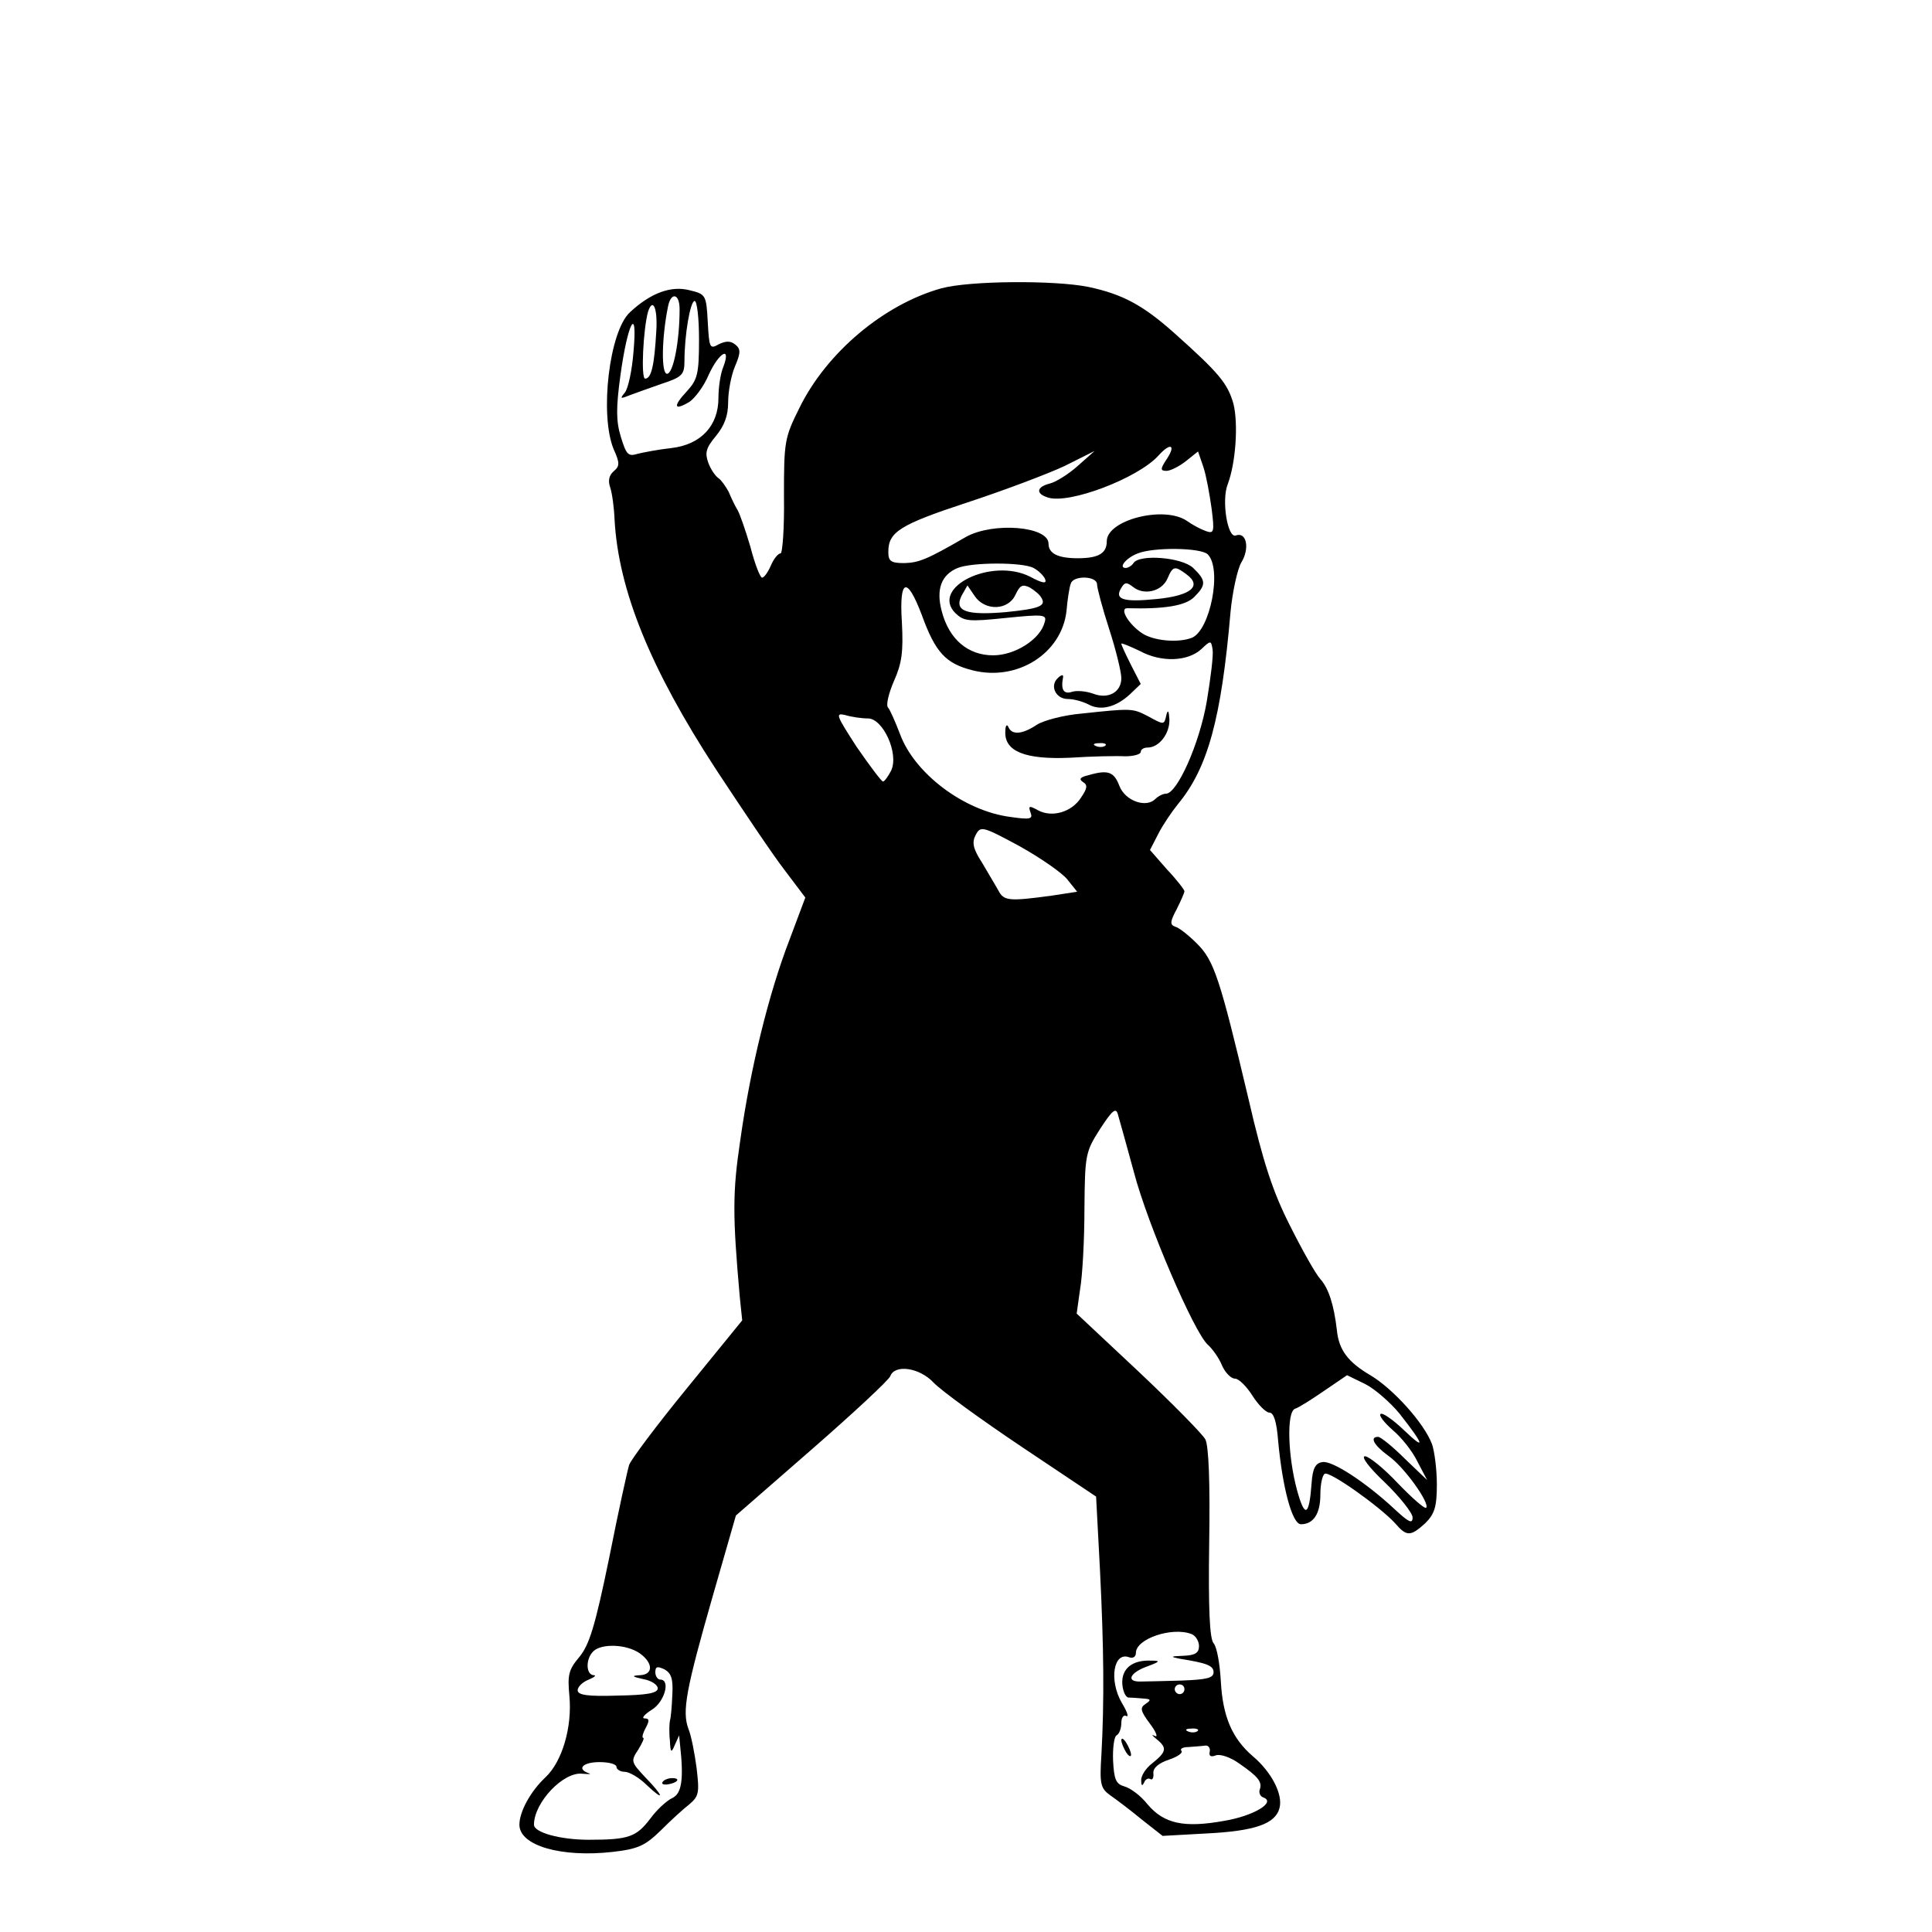 <?xml version="1.0" standalone="no"?>
<!DOCTYPE svg PUBLIC "-//W3C//DTD SVG 20010904//EN"
 "http://www.w3.org/TR/2001/REC-SVG-20010904/DTD/svg10.dtd">
<svg version="1.0" xmlns="http://www.w3.org/2000/svg"
 width="398pt" height="398pt" viewBox="0 0 398 398"
 preserveAspectRatio="xMidYMid meet">
<g transform="translate(0,398) scale(0.1,-0.1)"
fill="#000000" stroke="none">
<path d="M1939 3386 c-118 -33 -236 -132 -292 -246 -31 -62 -32 -70 -32 -182
1 -65 -3 -118 -7 -118 -5 0 -14 -11 -20 -25 -6 -14 -14 -25 -18 -25 -4 0 -15
28 -24 63 -10 34 -22 69 -27 77 -5 8 -13 25 -18 37 -6 11 -15 24 -21 28 -6 4
-16 18 -21 32 -7 20 -5 30 16 55 17 21 25 41 25 69 0 22 6 55 14 74 12 28 12
36 1 45 -10 8 -19 8 -34 1 -19 -11 -20 -8 -23 46 -3 55 -4 57 -37 65 -38 10
-80 -5 -123 -45 -43 -39 -63 -211 -34 -282 13 -29 13 -35 0 -46 -9 -8 -12 -19
-7 -33 4 -12 8 -41 9 -66 8 -146 74 -308 209 -515 54 -82 117 -176 141 -207
l43 -57 -33 -88 c-42 -109 -80 -262 -101 -412 -16 -107 -16 -154 -1 -323 l5
-48 -114 -140 c-63 -77 -116 -148 -119 -158 -3 -9 -22 -95 -41 -191 -29 -141
-41 -180 -62 -205 -22 -26 -24 -37 -20 -80 6 -64 -15 -135 -49 -167 -31 -29
-54 -71 -54 -98 0 -43 86 -68 192 -56 53 6 67 13 99 44 20 20 46 44 59 54 20
17 21 24 15 75 -4 30 -11 67 -17 81 -13 36 -5 80 50 272 l48 167 156 136 c86
75 159 143 162 151 9 25 60 18 89 -13 15 -16 96 -75 181 -132 l154 -103 8
-151 c8 -161 9 -269 3 -380 -4 -62 -2 -70 19 -85 13 -9 42 -31 65 -50 l42 -33
90 5 c101 5 143 20 151 53 7 28 -17 74 -55 106 -43 37 -62 82 -66 154 -2 36
-8 71 -15 79 -8 9 -11 71 -9 207 2 124 -1 200 -8 213 -6 11 -68 74 -138 140
l-127 119 7 50 c5 28 9 103 9 166 1 111 2 117 32 164 26 40 33 45 37 30 3 -10
18 -64 33 -119 28 -107 124 -330 152 -355 9 -8 23 -27 29 -42 7 -16 19 -28 27
-28 8 0 24 -16 36 -35 12 -19 28 -35 35 -35 9 0 15 -19 18 -58 9 -97 29 -172
47 -172 26 0 40 22 40 61 0 21 4 40 9 43 10 6 114 -68 145 -102 24 -28 32 -27
62 0 19 19 24 33 24 80 0 31 -5 69 -10 83 -16 43 -80 114 -127 142 -46 27 -65
52 -69 93 -6 52 -17 86 -34 105 -10 11 -38 61 -63 111 -35 69 -55 130 -85 260
-59 249 -71 285 -106 320 -17 17 -37 33 -45 35 -11 4 -11 10 3 36 9 18 16 34
16 37 0 3 -16 24 -36 45 l-35 40 17 33 c9 18 28 46 41 62 61 74 89 175 108
396 4 41 14 87 22 101 18 29 11 64 -11 56 -17 -7 -30 72 -17 105 17 45 22 125
12 166 -12 42 -29 63 -122 146 -64 57 -106 80 -177 95 -69 14 -245 13 -303 -3z
m-539 -43 c0 -66 -13 -133 -26 -133 -12 0 -11 73 2 138 6 31 24 28 24 -5z m40
-62 c0 -71 -3 -83 -25 -107 -29 -31 -27 -41 5 -22 11 7 30 32 40 56 21 46 47
61 30 16 -6 -14 -10 -43 -10 -64 0 -57 -36 -96 -97 -103 -27 -3 -58 -9 -70
-12 -19 -6 -23 -1 -34 35 -10 32 -10 60 -1 126 15 110 36 149 27 49 -3 -38
-11 -76 -18 -84 -10 -12 -9 -13 8 -6 11 4 41 15 67 24 43 14 48 19 48 47 0 54
12 124 21 124 5 0 9 -36 9 -79z m-88 17 c-4 -70 -10 -98 -23 -98 -9 0 -4 102
6 138 10 30 20 7 17 -40z m1052 -263 c-14 -21 -14 -25 -1 -25 8 0 26 9 40 20
l25 20 11 -32 c6 -18 13 -57 17 -86 6 -48 5 -52 -12 -46 -11 4 -28 13 -39 21
-47 32 -165 2 -165 -42 0 -25 -17 -35 -60 -35 -41 0 -60 10 -60 30 0 36 -114
45 -170 14 -81 -47 -97 -53 -127 -54 -28 0 -33 4 -33 23 0 41 23 56 163 102
76 25 166 59 200 75 l62 31 -35 -31 c-19 -17 -45 -33 -57 -36 -28 -7 -30 -21
-4 -29 44 -14 185 40 227 86 25 28 37 23 18 -6z m84 -197 c30 -30 5 -157 -33
-172 -29 -11 -80 -6 -103 10 -28 19 -47 52 -29 51 75 -2 119 5 137 23 25 25
25 34 -2 60 -23 22 -111 29 -123 10 -3 -5 -11 -10 -16 -10 -16 0 1 21 25 30
32 13 130 12 144 -2z m-359 -28 c10 -5 21 -16 24 -23 4 -10 -5 -9 -31 5 -79
40 -206 -22 -154 -75 18 -17 27 -18 104 -10 79 8 85 7 80 -9 -9 -35 -61 -68
-106 -68 -52 0 -91 33 -106 91 -12 45 -1 75 33 89 30 12 134 12 156 0z m315
-13 c33 -24 10 -44 -61 -51 -69 -7 -88 -1 -73 23 7 12 11 12 24 2 22 -18 59
-10 71 17 11 26 15 27 39 9z m-184 -21 c0 -7 11 -49 25 -92 14 -43 25 -89 25
-101 0 -29 -27 -44 -58 -32 -14 5 -33 7 -43 4 -18 -6 -24 4 -19 30 1 6 -4 5
-11 -2 -17 -16 -4 -43 21 -43 12 0 30 -5 42 -11 25 -14 57 -6 86 21 l22 21
-20 39 c-11 22 -20 41 -20 44 0 2 17 -5 38 -15 44 -24 99 -22 127 4 19 18 20
18 23 -1 2 -11 -4 -59 -12 -107 -15 -87 -61 -190 -84 -190 -6 0 -16 -5 -22
-11 -19 -19 -62 -4 -74 27 -11 29 -23 34 -64 22 -17 -4 -20 -8 -11 -14 10 -6
9 -13 -4 -32 -19 -30 -60 -42 -89 -26 -18 10 -20 9 -15 -5 5 -13 0 -15 -41 -9
-95 12 -198 89 -228 171 -10 26 -21 51 -25 55 -4 5 2 30 13 55 16 36 19 60 16
119 -6 91 10 98 41 16 28 -77 49 -100 105 -114 92 -23 183 35 193 122 2 24 6
50 9 57 5 17 54 16 54 -2z m-115 -27 c11 -17 -3 -23 -73 -30 -82 -7 -107 2
-91 34 l12 21 15 -22 c21 -31 69 -30 84 3 9 19 14 22 29 15 10 -6 21 -15 24
-21z m-357 -249 c31 0 64 -72 48 -107 -6 -12 -14 -23 -17 -23 -3 0 -27 32 -54
71 -42 65 -45 71 -24 66 13 -4 34 -7 47 -7z m411 -332 l20 -25 -52 -8 c-88
-12 -99 -11 -110 10 -6 11 -22 37 -34 58 -19 29 -21 42 -13 57 10 19 14 18 90
-23 43 -24 88 -55 99 -69z m684 -1100 c51 -65 55 -78 9 -34 -23 22 -45 37 -48
33 -4 -3 8 -18 25 -33 18 -15 41 -44 51 -65 l20 -38 -46 44 c-25 25 -50 45
-55 45 -18 0 -9 -17 21 -39 33 -23 86 -98 78 -107 -3 -3 -29 20 -58 50 -29 31
-60 56 -68 56 -9 0 8 -23 41 -54 31 -30 57 -63 57 -72 0 -14 -8 -10 -37 17
-59 55 -129 101 -149 97 -14 -2 -20 -13 -22 -43 -5 -69 -14 -73 -30 -15 -19
70 -22 162 -4 168 7 2 34 19 60 37 l47 32 37 -18 c20 -10 52 -38 71 -61z
m-429 -454 c9 -3 16 -15 16 -25 0 -14 -8 -19 -32 -20 -27 -1 -28 -2 -8 -6 56
-9 70 -14 70 -28 0 -12 -15 -15 -65 -17 -36 -1 -74 -2 -85 -2 -31 -1 -23 18
13 31 27 10 28 12 9 12 -40 2 -62 -17 -60 -48 1 -15 7 -28 13 -28 5 0 19 -1
30 -2 16 -1 17 -3 5 -11 -12 -8 -11 -14 9 -41 13 -17 17 -29 10 -25 -8 4 -6 1
4 -7 22 -18 20 -26 -10 -50 -13 -10 -23 -26 -22 -35 0 -11 2 -12 6 -4 2 6 8
10 13 7 4 -3 7 3 6 12 -1 11 11 21 32 28 18 6 29 14 26 18 -4 4 2 8 14 8 12 1
28 2 35 3 6 1 11 -5 9 -13 -2 -9 3 -11 13 -7 9 3 30 -4 48 -17 39 -27 48 -38
42 -54 -2 -6 1 -14 8 -16 26 -10 -21 -38 -81 -48 -83 -15 -124 -6 -158 34 -14
18 -36 34 -48 37 -17 5 -21 14 -23 53 -1 25 2 49 7 52 6 3 10 15 10 26 0 11 5
17 10 14 6 -3 2 9 -9 27 -27 47 -17 106 15 94 8 -3 14 1 14 9 0 29 74 54 114
39z m-1136 -40 c28 -20 28 -44 0 -45 -18 -1 -16 -3 7 -8 17 -3 30 -12 30 -19
0 -10 -22 -14 -83 -15 -61 -2 -82 1 -82 11 0 7 10 17 23 22 12 5 16 9 10 9
-16 1 -17 33 -1 49 17 17 69 15 96 -4z m67 -86 c-1 -24 -3 -47 -5 -53 -1 -5
-2 -23 0 -40 1 -26 3 -27 10 -10 l9 20 2 -20 c8 -72 3 -100 -16 -109 -11 -5
-32 -24 -45 -42 -29 -38 -44 -44 -127 -44 -59 0 -113 15 -113 31 0 46 61 110
100 105 14 -1 19 -1 13 1 -26 9 -12 23 22 23 19 0 35 -4 35 -10 0 -5 8 -10 17
-10 9 0 30 -12 45 -27 38 -36 36 -24 -3 16 -29 31 -30 33 -14 57 8 13 13 24
10 24 -3 0 -1 9 5 20 8 15 8 20 -2 20 -7 0 -1 8 15 18 26 16 39 62 17 62 -5 0
-10 7 -10 15 0 12 4 13 19 6 14 -8 18 -20 16 -53z m1055 12 c0 -5 -4 -10 -10
-10 -5 0 -10 5 -10 10 0 6 5 10 10 10 6 0 10 -4 10 -10z m27 -86 c-3 -3 -12
-4 -19 -1 -8 3 -5 6 6 6 11 1 17 -2 13 -5z"/>
<path d="M2228 2510 c-36 -3 -78 -14 -92 -23 -30 -20 -52 -22 -59 -4 -3 6 -6
2 -6 -10 -2 -41 41 -58 133 -54 45 3 96 4 114 3 17 0 32 4 32 9 0 5 6 9 14 9
24 0 46 29 45 58 -1 17 -3 21 -6 10 -5 -22 -4 -22 -39 -3 -31 16 -33 16 -136
5z m49 -66 c-3 -3 -12 -4 -19 -1 -8 3 -5 6 6 6 11 1 17 -2 13 -5z"/>
<path d="M2310 395 c0 -5 5 -17 10 -25 5 -8 10 -10 10 -5 0 6 -5 17 -10 25 -5
8 -10 11 -10 5z"/>
<path d="M1365 309 c-3 -4 2 -6 10 -5 21 3 28 13 10 13 -9 0 -18 -4 -20 -8z"/>
</g>
</svg>
